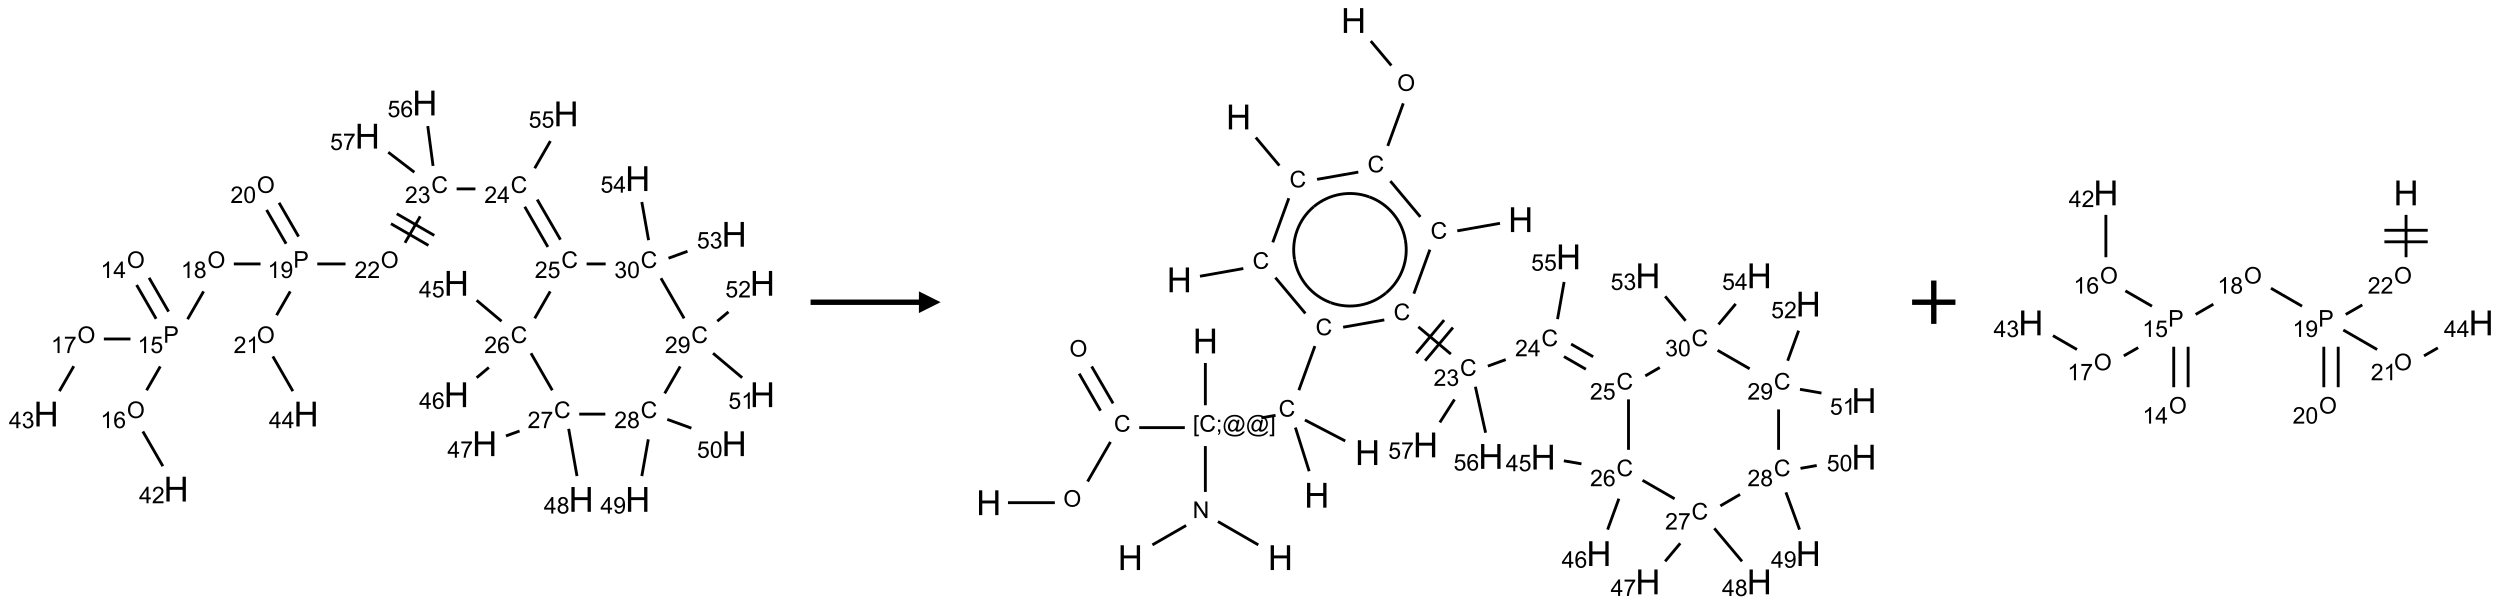 <?xml version="1.0" encoding="UTF-8"?>
<svg xmlns="http://www.w3.org/2000/svg" xmlns:xlink="http://www.w3.org/1999/xlink" width="1154" height="279" viewBox="0 0 1154 279">
<defs>
<g>
<g id="glyph-0-0">
<path d="M 1.332 0 L 1.332 -6.668 L 6.668 -6.668 L 6.668 0 Z M 1.5 -0.168 L 6.5 -0.168 L 6.5 -6.5 L 1.5 -6.5 Z M 1.5 -0.168 "/>
</g>
<g id="glyph-0-1">
<path d="M 0.516 -3.719 C 0.516 -4.984 0.855 -5.977 1.535 -6.695 C 2.215 -7.414 3.094 -7.77 4.172 -7.77 C 4.875 -7.77 5.512 -7.602 6.078 -7.266 C 6.645 -6.93 7.074 -6.461 7.371 -5.855 C 7.668 -5.254 7.816 -4.57 7.816 -3.809 C 7.816 -3.035 7.66 -2.34 7.348 -1.73 C 7.035 -1.117 6.594 -0.656 6.02 -0.34 C 5.449 -0.027 4.828 0.129 4.168 0.129 C 3.449 0.129 2.805 -0.043 2.238 -0.391 C 1.672 -0.738 1.246 -1.211 0.953 -1.812 C 0.66 -2.414 0.516 -3.047 0.516 -3.719 Z M 1.559 -3.703 C 1.559 -2.781 1.805 -2.059 2.301 -1.527 C 2.793 -1 3.414 -0.734 4.16 -0.734 C 4.922 -0.734 5.547 -1 6.039 -1.535 C 6.531 -2.07 6.777 -2.828 6.777 -3.812 C 6.777 -4.434 6.672 -4.977 6.461 -5.441 C 6.25 -5.902 5.945 -6.262 5.539 -6.52 C 5.133 -6.773 4.68 -6.902 4.176 -6.902 C 3.461 -6.902 2.848 -6.656 2.332 -6.164 C 1.816 -5.672 1.559 -4.852 1.559 -3.703 Z M 1.559 -3.703 "/>
</g>
<g id="glyph-0-2">
<path d="M 3.973 0 L 3.035 0 L 3.035 -5.973 C 2.809 -5.758 2.516 -5.543 2.148 -5.328 C 1.781 -5.113 1.453 -4.953 1.16 -4.844 L 1.16 -5.75 C 1.684 -5.996 2.145 -6.297 2.535 -6.645 C 2.93 -6.996 3.207 -7.336 3.371 -7.668 L 3.973 -7.668 Z M 3.973 0 "/>
</g>
<g id="glyph-0-3">
<path d="M 3.449 0 L 3.449 -1.828 L 0.137 -1.828 L 0.137 -2.688 L 3.621 -7.637 L 4.387 -7.637 L 4.387 -2.688 L 5.418 -2.688 L 5.418 -1.828 L 4.387 -1.828 L 4.387 0 Z M 3.449 -2.688 L 3.449 -6.129 L 1.059 -2.688 Z M 3.449 -2.688 "/>
</g>
<g id="glyph-0-4">
<path d="M 0.824 0 L 0.824 -7.637 L 3.703 -7.637 C 4.211 -7.637 4.598 -7.609 4.863 -7.562 C 5.238 -7.5 5.555 -7.383 5.809 -7.207 C 6.062 -7.031 6.266 -6.785 6.418 -6.469 C 6.574 -6.152 6.652 -5.805 6.652 -5.426 C 6.652 -4.777 6.445 -4.227 6.031 -3.777 C 5.617 -3.328 4.871 -3.105 3.793 -3.105 L 1.832 -3.105 L 1.832 0 Z M 1.832 -4.004 L 3.809 -4.004 C 4.461 -4.004 4.922 -4.125 5.199 -4.371 C 5.473 -4.613 5.609 -4.953 5.609 -5.395 C 5.609 -5.715 5.527 -5.988 5.367 -6.215 C 5.207 -6.441 4.992 -6.594 4.73 -6.668 C 4.559 -6.711 4.246 -6.734 3.785 -6.734 L 1.832 -6.734 Z M 1.832 -4.004 "/>
</g>
<g id="glyph-0-5">
<path d="M 0.441 -2 L 1.426 -2.082 C 1.5 -1.605 1.668 -1.242 1.934 -1.004 C 2.199 -0.762 2.52 -0.641 2.895 -0.641 C 3.348 -0.641 3.73 -0.812 4.043 -1.152 C 4.355 -1.492 4.512 -1.941 4.512 -2.504 C 4.512 -3.039 4.359 -3.461 4.059 -3.77 C 3.758 -4.078 3.367 -4.234 2.879 -4.234 C 2.578 -4.234 2.305 -4.164 2.062 -4.027 C 1.82 -3.891 1.629 -3.715 1.488 -3.496 L 0.609 -3.609 L 1.348 -7.531 L 5.145 -7.531 L 5.145 -6.637 L 2.098 -6.637 L 1.688 -4.582 C 2.145 -4.902 2.625 -5.062 3.129 -5.062 C 3.797 -5.062 4.359 -4.832 4.816 -4.371 C 5.277 -3.91 5.504 -3.312 5.504 -2.59 C 5.504 -1.898 5.305 -1.301 4.902 -0.797 C 4.41 -0.18 3.742 0.129 2.895 0.129 C 2.199 0.129 1.633 -0.062 1.195 -0.453 C 0.758 -0.844 0.504 -1.359 0.441 -2 Z M 0.441 -2 "/>
</g>
<g id="glyph-0-6">
<path d="M 5.309 -5.766 L 4.375 -5.691 C 4.293 -6.059 4.172 -6.328 4.02 -6.496 C 3.766 -6.762 3.453 -6.895 3.082 -6.895 C 2.785 -6.895 2.523 -6.812 2.297 -6.645 C 2 -6.43 1.77 -6.117 1.598 -5.703 C 1.43 -5.289 1.34 -4.703 1.332 -3.938 C 1.559 -4.281 1.836 -4.535 2.16 -4.703 C 2.488 -4.871 2.828 -4.953 3.188 -4.953 C 3.812 -4.953 4.344 -4.723 4.785 -4.262 C 5.223 -3.801 5.441 -3.207 5.441 -2.48 C 5.441 -2 5.34 -1.555 5.133 -1.145 C 4.926 -0.73 4.641 -0.418 4.281 -0.199 C 3.922 0.02 3.512 0.129 3.051 0.129 C 2.27 0.129 1.633 -0.156 1.141 -0.73 C 0.648 -1.305 0.402 -2.254 0.402 -3.574 C 0.402 -5.051 0.672 -6.121 1.219 -6.793 C 1.695 -7.375 2.336 -7.668 3.141 -7.668 C 3.742 -7.668 4.234 -7.5 4.617 -7.16 C 5 -6.824 5.23 -6.359 5.309 -5.766 Z M 1.48 -2.473 C 1.48 -2.152 1.547 -1.844 1.684 -1.547 C 1.82 -1.25 2.016 -1.027 2.262 -0.871 C 2.508 -0.719 2.766 -0.641 3.035 -0.641 C 3.434 -0.641 3.773 -0.801 4.059 -1.121 C 4.344 -1.441 4.484 -1.875 4.484 -2.422 C 4.484 -2.949 4.344 -3.367 4.062 -3.668 C 3.781 -3.973 3.426 -4.125 3 -4.125 C 2.578 -4.125 2.219 -3.973 1.922 -3.668 C 1.625 -3.363 1.48 -2.969 1.48 -2.473 Z M 1.48 -2.473 "/>
</g>
<g id="glyph-0-7">
<path d="M 5.371 -0.902 L 5.371 0 L 0.324 0 C 0.316 -0.227 0.352 -0.441 0.434 -0.652 C 0.562 -0.996 0.766 -1.332 1.051 -1.668 C 1.332 -2 1.742 -2.387 2.277 -2.824 C 3.105 -3.504 3.668 -4.043 3.957 -4.441 C 4.25 -4.84 4.395 -5.215 4.395 -5.566 C 4.395 -5.938 4.262 -6.254 3.996 -6.508 C 3.73 -6.762 3.387 -6.891 2.957 -6.891 C 2.508 -6.891 2.145 -6.754 1.875 -6.484 C 1.605 -6.215 1.469 -5.84 1.465 -5.359 L 0.5 -5.457 C 0.566 -6.176 0.812 -6.727 1.246 -7.102 C 1.676 -7.477 2.254 -7.668 2.98 -7.668 C 3.711 -7.668 4.293 -7.465 4.719 -7.059 C 5.145 -6.652 5.359 -6.148 5.359 -5.547 C 5.359 -5.242 5.297 -4.941 5.172 -4.645 C 5.047 -4.352 4.84 -4.039 4.551 -3.715 C 4.262 -3.387 3.777 -2.938 3.105 -2.371 C 2.543 -1.898 2.18 -1.578 2.02 -1.41 C 1.859 -1.242 1.73 -1.07 1.625 -0.902 Z M 5.371 -0.902 "/>
</g>
<g id="glyph-0-8">
<path d="M 0.504 -6.637 L 0.504 -7.535 L 5.449 -7.535 L 5.449 -6.809 C 4.961 -6.289 4.48 -5.602 4.004 -4.746 C 3.527 -3.887 3.156 -3.004 2.895 -2.098 C 2.707 -1.461 2.59 -0.762 2.535 0 L 1.574 0 C 1.582 -0.602 1.703 -1.328 1.926 -2.176 C 2.152 -3.027 2.477 -3.848 2.898 -4.637 C 3.32 -5.426 3.77 -6.094 4.246 -6.637 Z M 0.504 -6.637 "/>
</g>
<g id="glyph-0-9">
<path d="M 0.449 -2.016 L 1.387 -2.141 C 1.492 -1.609 1.676 -1.227 1.934 -0.992 C 2.191 -0.758 2.508 -0.641 2.879 -0.641 C 3.32 -0.641 3.695 -0.793 3.996 -1.098 C 4.301 -1.402 4.453 -1.781 4.453 -2.234 C 4.453 -2.664 4.312 -3.02 4.031 -3.301 C 3.75 -3.578 3.391 -3.719 2.957 -3.719 C 2.781 -3.719 2.562 -3.684 2.297 -3.613 L 2.402 -4.438 C 2.465 -4.43 2.516 -4.426 2.551 -4.426 C 2.949 -4.426 3.312 -4.531 3.629 -4.738 C 3.949 -4.949 4.109 -5.27 4.109 -5.703 C 4.109 -6.047 3.992 -6.332 3.762 -6.559 C 3.527 -6.785 3.227 -6.895 2.859 -6.895 C 2.496 -6.895 2.191 -6.781 1.949 -6.551 C 1.707 -6.324 1.547 -5.98 1.48 -5.52 L 0.543 -5.688 C 0.656 -6.316 0.918 -6.805 1.324 -7.148 C 1.73 -7.492 2.234 -7.668 2.84 -7.668 C 3.254 -7.668 3.641 -7.578 3.988 -7.398 C 4.34 -7.219 4.609 -6.977 4.793 -6.668 C 4.98 -6.359 5.074 -6.031 5.074 -5.684 C 5.074 -5.352 4.984 -5.051 4.809 -4.781 C 4.629 -4.512 4.367 -4.297 4.02 -4.137 C 4.473 -4.031 4.824 -3.816 5.074 -3.488 C 5.324 -3.16 5.449 -2.75 5.449 -2.254 C 5.449 -1.59 5.203 -1.023 4.719 -0.559 C 4.234 -0.098 3.617 0.137 2.875 0.137 C 2.203 0.137 1.648 -0.062 1.207 -0.465 C 0.762 -0.863 0.512 -1.379 0.449 -2.016 Z M 0.449 -2.016 "/>
</g>
<g id="glyph-0-10">
<path d="M 1.887 -4.141 C 1.496 -4.281 1.207 -4.484 1.02 -4.75 C 0.832 -5.016 0.738 -5.328 0.738 -5.699 C 0.738 -6.254 0.938 -6.719 1.34 -7.098 C 1.738 -7.477 2.27 -7.668 2.934 -7.668 C 3.598 -7.668 4.137 -7.473 4.543 -7.086 C 4.949 -6.699 5.152 -6.227 5.152 -5.672 C 5.152 -5.316 5.059 -5.008 4.871 -4.746 C 4.688 -4.484 4.406 -4.281 4.027 -4.141 C 4.496 -3.988 4.852 -3.742 5.098 -3.402 C 5.34 -3.062 5.465 -2.656 5.465 -2.184 C 5.465 -1.531 5.234 -0.98 4.77 -0.535 C 4.309 -0.09 3.703 0.129 2.949 0.129 C 2.195 0.129 1.586 -0.094 1.125 -0.539 C 0.664 -0.984 0.434 -1.543 0.434 -2.207 C 0.434 -2.703 0.559 -3.121 0.809 -3.457 C 1.062 -3.793 1.422 -4.02 1.887 -4.141 Z M 1.699 -5.73 C 1.699 -5.367 1.812 -5.074 2.047 -4.844 C 2.281 -4.613 2.582 -4.5 2.953 -4.5 C 3.312 -4.5 3.609 -4.613 3.84 -4.84 C 4.07 -5.066 4.188 -5.348 4.188 -5.676 C 4.188 -6.02 4.07 -6.309 3.832 -6.543 C 3.594 -6.777 3.297 -6.895 2.941 -6.895 C 2.586 -6.895 2.289 -6.781 2.051 -6.551 C 1.816 -6.324 1.699 -6.047 1.699 -5.73 Z M 1.395 -2.203 C 1.395 -1.938 1.461 -1.676 1.586 -1.426 C 1.711 -1.176 1.902 -0.984 2.152 -0.848 C 2.402 -0.711 2.672 -0.641 2.957 -0.641 C 3.406 -0.641 3.777 -0.785 4.066 -1.074 C 4.359 -1.363 4.504 -1.727 4.504 -2.172 C 4.504 -2.625 4.355 -2.996 4.055 -3.293 C 3.754 -3.586 3.379 -3.734 2.926 -3.734 C 2.484 -3.734 2.121 -3.59 1.832 -3.297 C 1.543 -3.004 1.395 -2.641 1.395 -2.203 Z M 1.395 -2.203 "/>
</g>
<g id="glyph-0-11">
<path d="M 0.582 -1.766 L 1.484 -1.848 C 1.562 -1.426 1.707 -1.117 1.922 -0.926 C 2.137 -0.734 2.414 -0.641 2.75 -0.641 C 3.039 -0.641 3.289 -0.707 3.508 -0.84 C 3.727 -0.973 3.902 -1.148 4.043 -1.367 C 4.18 -1.586 4.297 -1.887 4.391 -2.262 C 4.484 -2.637 4.531 -3.016 4.531 -3.406 C 4.531 -3.449 4.531 -3.512 4.527 -3.594 C 4.34 -3.297 4.082 -3.055 3.758 -2.867 C 3.434 -2.68 3.082 -2.59 2.703 -2.59 C 2.07 -2.59 1.535 -2.816 1.098 -3.277 C 0.66 -3.734 0.441 -4.34 0.441 -5.09 C 0.441 -5.863 0.672 -6.484 1.129 -6.957 C 1.586 -7.43 2.156 -7.668 2.844 -7.668 C 3.34 -7.668 3.793 -7.531 4.207 -7.266 C 4.617 -7 4.93 -6.617 5.145 -6.121 C 5.355 -5.629 5.465 -4.91 5.465 -3.973 C 5.465 -2.996 5.359 -2.223 5.145 -1.645 C 4.934 -1.066 4.617 -0.625 4.199 -0.324 C 3.781 -0.02 3.293 0.129 2.73 0.129 C 2.133 0.129 1.645 -0.035 1.266 -0.367 C 0.887 -0.699 0.66 -1.164 0.582 -1.766 Z M 4.422 -5.137 C 4.422 -5.676 4.277 -6.102 3.992 -6.418 C 3.707 -6.734 3.359 -6.891 2.957 -6.891 C 2.543 -6.891 2.18 -6.719 1.871 -6.379 C 1.562 -6.039 1.406 -5.598 1.406 -5.059 C 1.406 -4.57 1.555 -4.176 1.848 -3.871 C 2.141 -3.566 2.5 -3.418 2.934 -3.418 C 3.367 -3.418 3.723 -3.57 4.004 -3.871 C 4.281 -4.176 4.422 -4.598 4.422 -5.137 Z M 4.422 -5.137 "/>
</g>
<g id="glyph-0-12">
<path d="M 0.441 -3.766 C 0.441 -4.668 0.535 -5.395 0.723 -5.945 C 0.906 -6.496 1.184 -6.922 1.551 -7.219 C 1.918 -7.516 2.375 -7.668 2.934 -7.668 C 3.344 -7.668 3.703 -7.586 4.012 -7.418 C 4.32 -7.254 4.574 -7.016 4.777 -6.707 C 4.977 -6.395 5.137 -6.016 5.25 -5.57 C 5.363 -5.125 5.422 -4.523 5.422 -3.766 C 5.422 -2.871 5.328 -2.148 5.145 -1.598 C 4.961 -1.047 4.688 -0.621 4.32 -0.32 C 3.953 -0.02 3.492 0.129 2.934 0.129 C 2.195 0.129 1.617 -0.133 1.199 -0.66 C 0.695 -1.297 0.441 -2.332 0.441 -3.766 Z M 1.406 -3.766 C 1.406 -2.512 1.555 -1.68 1.848 -1.262 C 2.141 -0.848 2.5 -0.641 2.934 -0.641 C 3.363 -0.641 3.727 -0.848 4.02 -1.266 C 4.312 -1.684 4.457 -2.516 4.457 -3.766 C 4.457 -5.023 4.312 -5.859 4.02 -6.27 C 3.727 -6.684 3.359 -6.891 2.922 -6.891 C 2.492 -6.891 2.148 -6.707 1.891 -6.344 C 1.566 -5.879 1.406 -5.02 1.406 -3.766 Z M 1.406 -3.766 "/>
</g>
<g id="glyph-0-13">
<path d="M 6.27 -2.676 L 7.281 -2.422 C 7.07 -1.594 6.688 -0.961 6.137 -0.523 C 5.586 -0.086 4.914 0.129 4.121 0.129 C 3.297 0.129 2.629 -0.039 2.113 -0.371 C 1.598 -0.707 1.203 -1.191 0.934 -1.828 C 0.664 -2.465 0.531 -3.145 0.531 -3.875 C 0.531 -4.672 0.684 -5.363 0.988 -5.957 C 1.293 -6.547 1.723 -6.996 2.285 -7.305 C 2.844 -7.613 3.461 -7.766 4.137 -7.766 C 4.898 -7.766 5.543 -7.57 6.062 -7.184 C 6.582 -6.793 6.945 -6.246 7.152 -5.543 L 6.156 -5.309 C 5.98 -5.863 5.723 -6.266 5.387 -6.52 C 5.051 -6.773 4.625 -6.902 4.113 -6.902 C 3.527 -6.902 3.039 -6.762 2.645 -6.48 C 2.25 -6.199 1.973 -5.82 1.812 -5.348 C 1.652 -4.871 1.574 -4.383 1.574 -3.879 C 1.574 -3.23 1.668 -2.664 1.855 -2.18 C 2.047 -1.695 2.34 -1.332 2.738 -1.094 C 3.137 -0.855 3.57 -0.734 4.035 -0.734 C 4.602 -0.734 5.082 -0.898 5.473 -1.223 C 5.867 -1.551 6.133 -2.035 6.27 -2.676 Z M 6.27 -2.676 "/>
</g>
<g id="glyph-0-14">
<path d="M 0.723 2.121 L 0.723 -7.637 L 2.793 -7.637 L 2.793 -6.859 L 1.66 -6.859 L 1.66 1.344 L 2.793 1.344 L 2.793 2.121 Z M 0.723 2.121 "/>
</g>
<g id="glyph-0-15">
<path d="M 0.949 -4.465 L 0.949 -5.531 L 2.016 -5.531 L 2.016 -4.465 Z M 0.949 0 L 0.949 -1.066 L 2.016 -1.066 L 2.016 0 C 2.016 0.391 1.945 0.711 1.809 0.949 C 1.668 1.191 1.449 1.379 1.145 1.512 L 0.887 1.109 C 1.082 1.023 1.23 0.895 1.324 0.727 C 1.418 0.559 1.469 0.316 1.48 0 Z M 0.949 0 "/>
</g>
<g id="glyph-0-16">
<path d="M 6.047 -0.848 C 5.82 -0.59 5.57 -0.379 5.289 -0.223 C 5.008 -0.062 4.73 0.016 4.449 0.016 C 4.141 0.016 3.84 -0.074 3.547 -0.254 C 3.254 -0.434 3.02 -0.715 2.836 -1.09 C 2.652 -1.465 2.562 -1.875 2.562 -2.324 C 2.562 -2.875 2.703 -3.43 2.988 -3.98 C 3.27 -4.535 3.621 -4.953 4.043 -5.23 C 4.461 -5.508 4.871 -5.645 5.266 -5.645 C 5.566 -5.645 5.855 -5.566 6.129 -5.41 C 6.402 -5.25 6.641 -5.012 6.84 -4.688 L 7.016 -5.496 L 7.949 -5.496 L 7.199 -2 C 7.094 -1.516 7.043 -1.246 7.043 -1.191 C 7.043 -1.098 7.078 -1.02 7.148 -0.949 C 7.219 -0.883 7.305 -0.848 7.406 -0.848 C 7.59 -0.848 7.832 -0.953 8.129 -1.168 C 8.527 -1.445 8.84 -1.816 9.07 -2.285 C 9.301 -2.75 9.418 -3.234 9.418 -3.73 C 9.418 -4.309 9.27 -4.852 8.973 -5.355 C 8.676 -5.859 8.23 -6.262 7.645 -6.562 C 7.055 -6.863 6.406 -7.016 5.691 -7.016 C 4.879 -7.016 4.137 -6.824 3.465 -6.445 C 2.793 -6.066 2.273 -5.52 1.902 -4.809 C 1.535 -4.098 1.348 -3.34 1.348 -2.527 C 1.348 -1.676 1.535 -0.941 1.902 -0.328 C 2.273 0.285 2.809 0.742 3.508 1.035 C 4.207 1.328 4.984 1.473 5.832 1.473 C 6.742 1.473 7.504 1.32 8.121 1.016 C 8.734 0.711 9.195 0.34 9.5 -0.098 L 10.441 -0.098 C 10.266 0.266 9.961 0.637 9.531 1.016 C 9.102 1.395 8.59 1.695 7.996 1.914 C 7.402 2.133 6.688 2.246 5.848 2.246 C 5.078 2.246 4.367 2.145 3.715 1.949 C 3.066 1.75 2.512 1.453 2.051 1.055 C 1.594 0.656 1.25 0.199 1.016 -0.316 C 0.723 -0.973 0.578 -1.684 0.578 -2.441 C 0.578 -3.289 0.75 -4.098 1.098 -4.863 C 1.523 -5.805 2.125 -6.527 2.902 -7.027 C 3.684 -7.527 4.629 -7.777 5.738 -7.777 C 6.602 -7.777 7.375 -7.602 8.059 -7.246 C 8.746 -6.895 9.285 -6.371 9.684 -5.672 C 10.02 -5.07 10.188 -4.418 10.188 -3.715 C 10.188 -2.707 9.832 -1.812 9.125 -1.031 C 8.492 -0.328 7.801 0.02 7.051 0.02 C 6.812 0.02 6.617 -0.016 6.473 -0.09 C 6.324 -0.16 6.215 -0.266 6.145 -0.402 C 6.102 -0.488 6.066 -0.637 6.047 -0.848 Z M 3.527 -2.262 C 3.527 -1.785 3.641 -1.414 3.863 -1.152 C 4.09 -0.887 4.348 -0.754 4.641 -0.754 C 4.836 -0.754 5.039 -0.812 5.254 -0.93 C 5.469 -1.047 5.676 -1.219 5.871 -1.449 C 6.066 -1.676 6.23 -1.969 6.355 -2.32 C 6.48 -2.672 6.543 -3.027 6.543 -3.379 C 6.543 -3.852 6.426 -4.219 6.191 -4.48 C 5.957 -4.738 5.672 -4.871 5.332 -4.871 C 5.109 -4.871 4.902 -4.812 4.707 -4.699 C 4.512 -4.586 4.32 -4.406 4.137 -4.156 C 3.953 -3.906 3.805 -3.602 3.691 -3.246 C 3.582 -2.887 3.527 -2.559 3.527 -2.262 Z M 3.527 -2.262 "/>
</g>
<g id="glyph-0-17">
<path d="M 2.27 2.121 L 0.203 2.121 L 0.203 1.344 L 1.332 1.344 L 1.332 -6.859 L 0.203 -6.859 L 0.203 -7.637 L 2.27 -7.637 Z M 2.27 2.121 "/>
</g>
<g id="glyph-0-18">
<path d="M 0.812 0 L 0.812 -7.637 L 1.848 -7.637 L 5.859 -1.641 L 5.859 -7.637 L 6.828 -7.637 L 6.828 0 L 5.793 0 L 1.781 -6 L 1.781 0 Z M 0.812 0 "/>
</g>
<g id="glyph-1-0">
<path d="M 2 0 L 2 -10 L 10 -10 L 10 0 Z M 2.25 -0.25 L 9.75 -0.25 L 9.75 -9.75 L 2.25 -9.75 Z M 2.25 -0.25 "/>
</g>
<g id="glyph-1-1">
<path d="M 1.281 0 L 1.281 -11.453 L 2.797 -11.453 L 2.797 -6.75 L 8.75 -6.75 L 8.75 -11.453 L 10.266 -11.453 L 10.266 0 L 8.75 0 L 8.75 -5.398 L 2.797 -5.398 L 2.797 0 Z M 1.281 0 "/>
</g>
</g>
</defs>
<path fill="none" stroke-width="0.033" stroke-linecap="butt" stroke-linejoin="miter" stroke="rgb(0%, 0%, 0%)" stroke-opacity="1" stroke-miterlimit="10" d="M 1.044 2.1 L 1.269 2.49 " transform="matrix(40, 0, 0, 40, 21.301, 47.553)"/>
<path fill="none" stroke-width="0.033" stroke-linecap="butt" stroke-linejoin="miter" stroke="rgb(0%, 0%, 0%)" stroke-opacity="1" stroke-miterlimit="10" d="M 1.188 2.017 L 1.413 2.407 " transform="matrix(40, 0, 0, 40, 21.301, 47.553)"/>
<path fill="none" stroke-width="0.033" stroke-linecap="butt" stroke-linejoin="miter" stroke="rgb(0%, 0%, 0%)" stroke-opacity="1" stroke-miterlimit="10" d="M 1.317 3.04 L 1.159 3.315 " transform="matrix(40, 0, 0, 40, 21.301, 47.553)"/>
<path fill="none" stroke-width="0.033" stroke-linecap="butt" stroke-linejoin="miter" stroke="rgb(0%, 0%, 0%)" stroke-opacity="1" stroke-miterlimit="10" d="M 1.116 3.79 L 1.347 4.191 " transform="matrix(40, 0, 0, 40, 21.301, 47.553)"/>
<path fill="none" stroke-width="0.033" stroke-linecap="butt" stroke-linejoin="miter" stroke="rgb(0%, 0%, 0%)" stroke-opacity="1" stroke-miterlimit="10" d="M 0.973 2.723 L 0.666 2.723 " transform="matrix(40, 0, 0, 40, 21.301, 47.553)"/>
<path fill="none" stroke-width="0.033" stroke-linecap="butt" stroke-linejoin="miter" stroke="rgb(0%, 0%, 0%)" stroke-opacity="1" stroke-miterlimit="10" d="M 0.319 3.037 L 0.153 3.325 " transform="matrix(40, 0, 0, 40, 21.301, 47.553)"/>
<path fill="none" stroke-width="0.033" stroke-linecap="butt" stroke-linejoin="miter" stroke="rgb(0%, 0%, 0%)" stroke-opacity="1" stroke-miterlimit="10" d="M 1.632 2.495 L 1.817 2.174 " transform="matrix(40, 0, 0, 40, 21.301, 47.553)"/>
<path fill="none" stroke-width="0.033" stroke-linecap="butt" stroke-linejoin="miter" stroke="rgb(0%, 0%, 0%)" stroke-opacity="1" stroke-miterlimit="10" d="M 2.166 1.857 L 2.474 1.857 " transform="matrix(40, 0, 0, 40, 21.301, 47.553)"/>
<path fill="none" stroke-width="0.033" stroke-linecap="butt" stroke-linejoin="miter" stroke="rgb(0%, 0%, 0%)" stroke-opacity="1" stroke-miterlimit="10" d="M 2.913 1.541 L 2.688 1.151 " transform="matrix(40, 0, 0, 40, 21.301, 47.553)"/>
<path fill="none" stroke-width="0.033" stroke-linecap="butt" stroke-linejoin="miter" stroke="rgb(0%, 0%, 0%)" stroke-opacity="1" stroke-miterlimit="10" d="M 2.769 1.624 L 2.544 1.234 " transform="matrix(40, 0, 0, 40, 21.301, 47.553)"/>
<path fill="none" stroke-width="0.033" stroke-linecap="butt" stroke-linejoin="miter" stroke="rgb(0%, 0%, 0%)" stroke-opacity="1" stroke-miterlimit="10" d="M 2.817 2.174 L 2.659 2.449 " transform="matrix(40, 0, 0, 40, 21.301, 47.553)"/>
<path fill="none" stroke-width="0.033" stroke-linecap="butt" stroke-linejoin="miter" stroke="rgb(0%, 0%, 0%)" stroke-opacity="1" stroke-miterlimit="10" d="M 2.616 2.924 L 2.847 3.325 " transform="matrix(40, 0, 0, 40, 21.301, 47.553)"/>
<path fill="none" stroke-width="0.033" stroke-linecap="butt" stroke-linejoin="miter" stroke="rgb(0%, 0%, 0%)" stroke-opacity="1" stroke-miterlimit="10" d="M 3.129 1.857 L 3.455 1.857 " transform="matrix(40, 0, 0, 40, 21.301, 47.553)"/>
<path fill="none" stroke-width="0.033" stroke-linecap="butt" stroke-linejoin="miter" stroke="rgb(0%, 0%, 0%)" stroke-opacity="1" stroke-miterlimit="10" d="M 4.141 1.613 L 4.317 1.308 " transform="matrix(40, 0, 0, 40, 21.301, 47.553)"/>
<path fill="none" stroke-width="0.033" stroke-linecap="butt" stroke-linejoin="miter" stroke="rgb(0%, 0%, 0%)" stroke-opacity="1" stroke-miterlimit="10" d="M 4.479 1.528 L 4.046 1.278 " transform="matrix(40, 0, 0, 40, 21.301, 47.553)"/>
<path fill="none" stroke-width="0.033" stroke-linecap="butt" stroke-linejoin="miter" stroke="rgb(0%, 0%, 0%)" stroke-opacity="1" stroke-miterlimit="10" d="M 4.412 1.643 L 3.979 1.393 " transform="matrix(40, 0, 0, 40, 21.301, 47.553)"/>
<path fill="none" stroke-width="0.033" stroke-linecap="butt" stroke-linejoin="miter" stroke="rgb(0%, 0%, 0%)" stroke-opacity="1" stroke-miterlimit="10" d="M 4.737 0.991 L 4.954 0.991 " transform="matrix(40, 0, 0, 40, 21.301, 47.553)"/>
<path fill="none" stroke-width="0.033" stroke-linecap="butt" stroke-linejoin="miter" stroke="rgb(0%, 0%, 0%)" stroke-opacity="1" stroke-miterlimit="10" d="M 5.523 1.197 L 5.79 1.661 " transform="matrix(40, 0, 0, 40, 21.301, 47.553)"/>
<path fill="none" stroke-width="0.033" stroke-linecap="butt" stroke-linejoin="miter" stroke="rgb(0%, 0%, 0%)" stroke-opacity="1" stroke-miterlimit="10" d="M 5.667 1.114 L 5.935 1.577 " transform="matrix(40, 0, 0, 40, 21.301, 47.553)"/>
<path fill="none" stroke-width="0.033" stroke-linecap="butt" stroke-linejoin="miter" stroke="rgb(0%, 0%, 0%)" stroke-opacity="1" stroke-miterlimit="10" d="M 5.817 2.174 L 5.638 2.485 " transform="matrix(40, 0, 0, 40, 21.301, 47.553)"/>
<path fill="none" stroke-width="0.033" stroke-linecap="butt" stroke-linejoin="miter" stroke="rgb(0%, 0%, 0%)" stroke-opacity="1" stroke-miterlimit="10" d="M 5.255 2.518 L 4.968 2.277 " transform="matrix(40, 0, 0, 40, 21.301, 47.553)"/>
<path fill="none" stroke-width="0.033" stroke-linecap="butt" stroke-linejoin="miter" stroke="rgb(0%, 0%, 0%)" stroke-opacity="1" stroke-miterlimit="10" d="M 5.109 3.052 L 4.968 3.17 " transform="matrix(40, 0, 0, 40, 21.301, 47.553)"/>
<path fill="none" stroke-width="0.033" stroke-linecap="butt" stroke-linejoin="miter" stroke="rgb(0%, 0%, 0%)" stroke-opacity="1" stroke-miterlimit="10" d="M 5.595 2.888 L 5.841 3.315 " transform="matrix(40, 0, 0, 40, 21.301, 47.553)"/>
<path fill="none" stroke-width="0.033" stroke-linecap="butt" stroke-linejoin="miter" stroke="rgb(0%, 0%, 0%)" stroke-opacity="1" stroke-miterlimit="10" d="M 5.463 3.785 L 5.306 3.842 " transform="matrix(40, 0, 0, 40, 21.301, 47.553)"/>
<path fill="none" stroke-width="0.033" stroke-linecap="butt" stroke-linejoin="miter" stroke="rgb(0%, 0%, 0%)" stroke-opacity="1" stroke-miterlimit="10" d="M 6.03 3.76 L 6.126 4.305 " transform="matrix(40, 0, 0, 40, 21.301, 47.553)"/>
<path fill="none" stroke-width="0.033" stroke-linecap="butt" stroke-linejoin="miter" stroke="rgb(0%, 0%, 0%)" stroke-opacity="1" stroke-miterlimit="10" d="M 6.152 3.59 L 6.453 3.59 " transform="matrix(40, 0, 0, 40, 21.301, 47.553)"/>
<path fill="none" stroke-width="0.033" stroke-linecap="butt" stroke-linejoin="miter" stroke="rgb(0%, 0%, 0%)" stroke-opacity="1" stroke-miterlimit="10" d="M 6.949 3.881 L 6.874 4.305 " transform="matrix(40, 0, 0, 40, 21.301, 47.553)"/>
<path fill="none" stroke-width="0.033" stroke-linecap="butt" stroke-linejoin="miter" stroke="rgb(0%, 0%, 0%)" stroke-opacity="1" stroke-miterlimit="10" d="M 7.168 3.651 L 7.446 3.752 " transform="matrix(40, 0, 0, 40, 21.301, 47.553)"/>
<path fill="none" stroke-width="0.033" stroke-linecap="butt" stroke-linejoin="miter" stroke="rgb(0%, 0%, 0%)" stroke-opacity="1" stroke-miterlimit="10" d="M 7.138 3.351 L 7.317 3.04 " transform="matrix(40, 0, 0, 40, 21.301, 47.553)"/>
<path fill="none" stroke-width="0.033" stroke-linecap="butt" stroke-linejoin="miter" stroke="rgb(0%, 0%, 0%)" stroke-opacity="1" stroke-miterlimit="10" d="M 7.696 2.888 L 8.032 3.17 " transform="matrix(40, 0, 0, 40, 21.301, 47.553)"/>
<path fill="none" stroke-width="0.033" stroke-linecap="butt" stroke-linejoin="miter" stroke="rgb(0%, 0%, 0%)" stroke-opacity="1" stroke-miterlimit="10" d="M 7.745 2.518 L 7.874 2.41 " transform="matrix(40, 0, 0, 40, 21.301, 47.553)"/>
<path fill="none" stroke-width="0.033" stroke-linecap="butt" stroke-linejoin="miter" stroke="rgb(0%, 0%, 0%)" stroke-opacity="1" stroke-miterlimit="10" d="M 7.362 2.485 L 7.095 2.022 " transform="matrix(40, 0, 0, 40, 21.301, 47.553)"/>
<path fill="none" stroke-width="0.033" stroke-linecap="butt" stroke-linejoin="miter" stroke="rgb(0%, 0%, 0%)" stroke-opacity="1" stroke-miterlimit="10" d="M 6.457 1.857 L 6.237 1.857 " transform="matrix(40, 0, 0, 40, 21.301, 47.553)"/>
<path fill="none" stroke-width="0.033" stroke-linecap="butt" stroke-linejoin="miter" stroke="rgb(0%, 0%, 0%)" stroke-opacity="1" stroke-miterlimit="10" d="M 7.182 1.791 L 7.401 1.711 " transform="matrix(40, 0, 0, 40, 21.301, 47.553)"/>
<path fill="none" stroke-width="0.033" stroke-linecap="butt" stroke-linejoin="miter" stroke="rgb(0%, 0%, 0%)" stroke-opacity="1" stroke-miterlimit="10" d="M 6.952 1.583 L 6.874 1.142 " transform="matrix(40, 0, 0, 40, 21.301, 47.553)"/>
<path fill="none" stroke-width="0.033" stroke-linecap="butt" stroke-linejoin="miter" stroke="rgb(0%, 0%, 0%)" stroke-opacity="1" stroke-miterlimit="10" d="M 5.638 0.753 L 5.819 0.439 " transform="matrix(40, 0, 0, 40, 21.301, 47.553)"/>
<path fill="none" stroke-width="0.033" stroke-linecap="butt" stroke-linejoin="miter" stroke="rgb(0%, 0%, 0%)" stroke-opacity="1" stroke-miterlimit="10" d="M 4.465 0.726 L 4.404 0.266 " transform="matrix(40, 0, 0, 40, 21.301, 47.553)"/>
<path fill="none" stroke-width="0.033" stroke-linecap="butt" stroke-linejoin="miter" stroke="rgb(0%, 0%, 0%)" stroke-opacity="1" stroke-miterlimit="10" d="M 4.249 0.799 L 3.948 0.568 " transform="matrix(40, 0, 0, 40, 21.301, 47.553)"/>
<g fill="rgb(0%, 0%, 0%)" fill-opacity="1">
<use xlink:href="#glyph-0-1" x="58.547" y="123.699"/>
</g>
<g fill="rgb(0%, 0%, 0%)" fill-opacity="1">
<use xlink:href="#glyph-0-2" x="46.379" y="128.332"/>
<use xlink:href="#glyph-0-3" x="52.311" y="128.332"/>
</g>
<g fill="rgb(0%, 0%, 0%)" fill-opacity="1">
<use xlink:href="#glyph-0-4" x="75.414" y="158.203"/>
</g>
<g fill="rgb(0%, 0%, 0%)" fill-opacity="1">
<use xlink:href="#glyph-0-2" x="63.465" y="162.973"/>
<use xlink:href="#glyph-0-5" x="69.397" y="162.973"/>
</g>
<g fill="rgb(0%, 0%, 0%)" fill-opacity="1">
<use xlink:href="#glyph-0-1" x="58.547" y="192.98"/>
</g>
<g fill="rgb(0%, 0%, 0%)" fill-opacity="1">
<use xlink:href="#glyph-0-2" x="46.352" y="197.613"/>
<use xlink:href="#glyph-0-6" x="52.284" y="197.613"/>
</g>
<g fill="rgb(0%, 0%, 0%)" fill-opacity="1">
<use xlink:href="#glyph-1-1" x="75.527" y="231.504"/>
</g>
<g fill="rgb(0%, 0%, 0%)" fill-opacity="1">
<use xlink:href="#glyph-0-3" x="64.172" y="232.293"/>
<use xlink:href="#glyph-0-7" x="70.104" y="232.293"/>
</g>
<g fill="rgb(0%, 0%, 0%)" fill-opacity="1">
<use xlink:href="#glyph-0-1" x="35.723" y="158.34"/>
</g>
<g fill="rgb(0%, 0%, 0%)" fill-opacity="1">
<use xlink:href="#glyph-0-2" x="23.523" y="162.973"/>
<use xlink:href="#glyph-0-8" x="29.456" y="162.973"/>
</g>
<g fill="rgb(0%, 0%, 0%)" fill-opacity="1">
<use xlink:href="#glyph-1-1" x="15.527" y="196.859"/>
</g>
<g fill="rgb(0%, 0%, 0%)" fill-opacity="1">
<use xlink:href="#glyph-0-3" x="4.094" y="197.652"/>
<use xlink:href="#glyph-0-9" x="10.026" y="197.652"/>
</g>
<g fill="rgb(0%, 0%, 0%)" fill-opacity="1">
<use xlink:href="#glyph-0-1" x="95.723" y="123.699"/>
</g>
<g fill="rgb(0%, 0%, 0%)" fill-opacity="1">
<use xlink:href="#glyph-0-2" x="83.508" y="128.332"/>
<use xlink:href="#glyph-0-10" x="89.44" y="128.332"/>
</g>
<g fill="rgb(0%, 0%, 0%)" fill-opacity="1">
<use xlink:href="#glyph-0-4" x="135.414" y="123.562"/>
</g>
<g fill="rgb(0%, 0%, 0%)" fill-opacity="1">
<use xlink:href="#glyph-0-2" x="123.508" y="128.332"/>
<use xlink:href="#glyph-0-11" x="129.44" y="128.332"/>
</g>
<g fill="rgb(0%, 0%, 0%)" fill-opacity="1">
<use xlink:href="#glyph-0-1" x="118.547" y="89.059"/>
</g>
<g fill="rgb(0%, 0%, 0%)" fill-opacity="1">
<use xlink:href="#glyph-0-7" x="106.375" y="93.691"/>
<use xlink:href="#glyph-0-12" x="112.307" y="93.691"/>
</g>
<g fill="rgb(0%, 0%, 0%)" fill-opacity="1">
<use xlink:href="#glyph-0-1" x="118.547" y="158.34"/>
</g>
<g fill="rgb(0%, 0%, 0%)" fill-opacity="1">
<use xlink:href="#glyph-0-7" x="107.824" y="162.973"/>
<use xlink:href="#glyph-0-2" x="113.757" y="162.973"/>
</g>
<g fill="rgb(0%, 0%, 0%)" fill-opacity="1">
<use xlink:href="#glyph-1-1" x="135.527" y="196.859"/>
</g>
<g fill="rgb(0%, 0%, 0%)" fill-opacity="1">
<use xlink:href="#glyph-0-3" x="124.125" y="197.621"/>
<use xlink:href="#glyph-0-3" x="130.057" y="197.621"/>
</g>
<g fill="rgb(0%, 0%, 0%)" fill-opacity="1">
<use xlink:href="#glyph-0-1" x="175.723" y="123.699"/>
</g>
<g fill="rgb(0%, 0%, 0%)" fill-opacity="1">
<use xlink:href="#glyph-0-7" x="163.605" y="128.332"/>
<use xlink:href="#glyph-0-7" x="169.538" y="128.332"/>
</g>
<g fill="rgb(0%, 0%, 0%)" fill-opacity="1">
<use xlink:href="#glyph-0-13" x="199.082" y="89.055"/>
</g>
<g fill="rgb(0%, 0%, 0%)" fill-opacity="1">
<use xlink:href="#glyph-0-7" x="186.902" y="93.691"/>
<use xlink:href="#glyph-0-9" x="192.835" y="93.691"/>
</g>
<g fill="rgb(0%, 0%, 0%)" fill-opacity="1">
<use xlink:href="#glyph-0-13" x="235.707" y="89.055"/>
</g>
<g fill="rgb(0%, 0%, 0%)" fill-opacity="1">
<use xlink:href="#glyph-0-7" x="223.559" y="93.691"/>
<use xlink:href="#glyph-0-3" x="229.491" y="93.691"/>
</g>
<g fill="rgb(0%, 0%, 0%)" fill-opacity="1">
<use xlink:href="#glyph-0-13" x="259.082" y="123.695"/>
</g>
<g fill="rgb(0%, 0%, 0%)" fill-opacity="1">
<use xlink:href="#glyph-0-7" x="246.844" y="128.332"/>
<use xlink:href="#glyph-0-5" x="252.776" y="128.332"/>
</g>
<g fill="rgb(0%, 0%, 0%)" fill-opacity="1">
<use xlink:href="#glyph-0-13" x="235.707" y="158.336"/>
</g>
<g fill="rgb(0%, 0%, 0%)" fill-opacity="1">
<use xlink:href="#glyph-0-7" x="223.531" y="162.973"/>
<use xlink:href="#glyph-0-6" x="229.464" y="162.973"/>
</g>
<g fill="rgb(0%, 0%, 0%)" fill-opacity="1">
<use xlink:href="#glyph-1-1" x="204.887" y="136.508"/>
</g>
<g fill="rgb(0%, 0%, 0%)" fill-opacity="1">
<use xlink:href="#glyph-0-3" x="193.395" y="137.27"/>
<use xlink:href="#glyph-0-5" x="199.327" y="137.27"/>
</g>
<g fill="rgb(0%, 0%, 0%)" fill-opacity="1">
<use xlink:href="#glyph-1-1" x="204.887" y="187.934"/>
</g>
<g fill="rgb(0%, 0%, 0%)" fill-opacity="1">
<use xlink:href="#glyph-0-3" x="193.457" y="188.723"/>
<use xlink:href="#glyph-0-6" x="199.389" y="188.723"/>
</g>
<g fill="rgb(0%, 0%, 0%)" fill-opacity="1">
<use xlink:href="#glyph-0-13" x="255.707" y="192.977"/>
</g>
<g fill="rgb(0%, 0%, 0%)" fill-opacity="1">
<use xlink:href="#glyph-0-7" x="243.527" y="197.613"/>
<use xlink:href="#glyph-0-8" x="249.46" y="197.613"/>
</g>
<g fill="rgb(0%, 0%, 0%)" fill-opacity="1">
<use xlink:href="#glyph-1-1" x="217.941" y="210.543"/>
</g>
<g fill="rgb(0%, 0%, 0%)" fill-opacity="1">
<use xlink:href="#glyph-0-3" x="206.508" y="211.305"/>
<use xlink:href="#glyph-0-8" x="212.44" y="211.305"/>
</g>
<g fill="rgb(0%, 0%, 0%)" fill-opacity="1">
<use xlink:href="#glyph-1-1" x="262.473" y="236.254"/>
</g>
<g fill="rgb(0%, 0%, 0%)" fill-opacity="1">
<use xlink:href="#glyph-0-3" x="251.023" y="237.047"/>
<use xlink:href="#glyph-0-10" x="256.956" y="237.047"/>
</g>
<g fill="rgb(0%, 0%, 0%)" fill-opacity="1">
<use xlink:href="#glyph-0-13" x="295.707" y="192.977"/>
</g>
<g fill="rgb(0%, 0%, 0%)" fill-opacity="1">
<use xlink:href="#glyph-0-7" x="283.512" y="197.613"/>
<use xlink:href="#glyph-0-10" x="289.444" y="197.613"/>
</g>
<g fill="rgb(0%, 0%, 0%)" fill-opacity="1">
<use xlink:href="#glyph-1-1" x="288.582" y="236.254"/>
</g>
<g fill="rgb(0%, 0%, 0%)" fill-opacity="1">
<use xlink:href="#glyph-0-3" x="277.133" y="237.047"/>
<use xlink:href="#glyph-0-11" x="283.065" y="237.047"/>
</g>
<g fill="rgb(0%, 0%, 0%)" fill-opacity="1">
<use xlink:href="#glyph-1-1" x="333.117" y="210.543"/>
</g>
<g fill="rgb(0%, 0%, 0%)" fill-opacity="1">
<use xlink:href="#glyph-0-5" x="321.707" y="211.336"/>
<use xlink:href="#glyph-0-12" x="327.639" y="211.336"/>
</g>
<g fill="rgb(0%, 0%, 0%)" fill-opacity="1">
<use xlink:href="#glyph-0-13" x="319.082" y="158.336"/>
</g>
<g fill="rgb(0%, 0%, 0%)" fill-opacity="1">
<use xlink:href="#glyph-0-7" x="306.887" y="162.973"/>
<use xlink:href="#glyph-0-11" x="312.819" y="162.973"/>
</g>
<g fill="rgb(0%, 0%, 0%)" fill-opacity="1">
<use xlink:href="#glyph-1-1" x="346.172" y="187.93"/>
</g>
<g fill="rgb(0%, 0%, 0%)" fill-opacity="1">
<use xlink:href="#glyph-0-5" x="336.211" y="188.723"/>
<use xlink:href="#glyph-0-2" x="342.143" y="188.723"/>
</g>
<g fill="rgb(0%, 0%, 0%)" fill-opacity="1">
<use xlink:href="#glyph-1-1" x="346.172" y="136.508"/>
</g>
<g fill="rgb(0%, 0%, 0%)" fill-opacity="1">
<use xlink:href="#glyph-0-5" x="334.812" y="137.301"/>
<use xlink:href="#glyph-0-7" x="340.745" y="137.301"/>
</g>
<g fill="rgb(0%, 0%, 0%)" fill-opacity="1">
<use xlink:href="#glyph-0-13" x="295.707" y="123.695"/>
</g>
<g fill="rgb(0%, 0%, 0%)" fill-opacity="1">
<use xlink:href="#glyph-0-9" x="283.551" y="128.332"/>
<use xlink:href="#glyph-0-12" x="289.483" y="128.332"/>
</g>
<g fill="rgb(0%, 0%, 0%)" fill-opacity="1">
<use xlink:href="#glyph-1-1" x="333.117" y="113.898"/>
</g>
<g fill="rgb(0%, 0%, 0%)" fill-opacity="1">
<use xlink:href="#glyph-0-5" x="321.68" y="114.691"/>
<use xlink:href="#glyph-0-9" x="327.612" y="114.691"/>
</g>
<g fill="rgb(0%, 0%, 0%)" fill-opacity="1">
<use xlink:href="#glyph-1-1" x="288.582" y="88.188"/>
</g>
<g fill="rgb(0%, 0%, 0%)" fill-opacity="1">
<use xlink:href="#glyph-0-5" x="277.18" y="88.949"/>
<use xlink:href="#glyph-0-3" x="283.112" y="88.949"/>
</g>
<g fill="rgb(0%, 0%, 0%)" fill-opacity="1">
<use xlink:href="#glyph-1-1" x="255.527" y="58.297"/>
</g>
<g fill="rgb(0%, 0%, 0%)" fill-opacity="1">
<use xlink:href="#glyph-0-5" x="244.035" y="58.957"/>
<use xlink:href="#glyph-0-5" x="249.967" y="58.957"/>
</g>
<g fill="rgb(0%, 0%, 0%)" fill-opacity="1">
<use xlink:href="#glyph-1-1" x="190.309" y="53.281"/>
</g>
<g fill="rgb(0%, 0%, 0%)" fill-opacity="1">
<use xlink:href="#glyph-0-5" x="178.879" y="54.074"/>
<use xlink:href="#glyph-0-6" x="184.811" y="54.074"/>
</g>
<g fill="rgb(0%, 0%, 0%)" fill-opacity="1">
<use xlink:href="#glyph-1-1" x="163.793" y="68.586"/>
</g>
<g fill="rgb(0%, 0%, 0%)" fill-opacity="1">
<use xlink:href="#glyph-0-5" x="152.359" y="69.25"/>
<use xlink:href="#glyph-0-8" x="158.292" y="69.25"/>
</g>
<path fill-rule="nonzero" fill="rgb(0%, 0%, 0%)" fill-opacity="1" d="M 374.168 140.75 L 424.168 140.75 L 424.168 144.5 L 434.168 139.5 L 424.168 134.5 L 424.168 138.25 L 374.168 138.25 "/>
<path fill="none" stroke-width="0.033" stroke-linecap="butt" stroke-linejoin="miter" stroke="rgb(0%, 0%, 0%)" stroke-opacity="1" stroke-miterlimit="10" d="M 0.222 5.564 L 0.763 5.564 " transform="matrix(40, 0, 0, 40, 456.395, 9.473)"/>
<path fill="none" stroke-width="0.033" stroke-linecap="butt" stroke-linejoin="miter" stroke="rgb(0%, 0%, 0%)" stroke-opacity="1" stroke-miterlimit="10" d="M 1.141 5.32 L 1.405 4.863 " transform="matrix(40, 0, 0, 40, 456.395, 9.473)"/>
<path fill="none" stroke-width="0.033" stroke-linecap="butt" stroke-linejoin="miter" stroke="rgb(0%, 0%, 0%)" stroke-opacity="1" stroke-miterlimit="10" d="M 1.435 4.418 L 1.188 3.992 " transform="matrix(40, 0, 0, 40, 456.395, 9.473)"/>
<path fill="none" stroke-width="0.033" stroke-linecap="butt" stroke-linejoin="miter" stroke="rgb(0%, 0%, 0%)" stroke-opacity="1" stroke-miterlimit="10" d="M 1.29 4.502 L 1.044 4.075 " transform="matrix(40, 0, 0, 40, 456.395, 9.473)"/>
<path fill="none" stroke-width="0.033" stroke-linecap="butt" stroke-linejoin="miter" stroke="rgb(0%, 0%, 0%)" stroke-opacity="1" stroke-miterlimit="10" d="M 1.737 4.698 L 2.263 4.698 " transform="matrix(40, 0, 0, 40, 456.395, 9.473)"/>
<path fill="none" stroke-width="0.033" stroke-linecap="butt" stroke-linejoin="miter" stroke="rgb(0%, 0%, 0%)" stroke-opacity="1" stroke-miterlimit="10" d="M 2.5 4.44 L 2.5 3.952 " transform="matrix(40, 0, 0, 40, 456.395, 9.473)"/>
<path fill="none" stroke-width="0.033" stroke-linecap="butt" stroke-linejoin="miter" stroke="rgb(0%, 0%, 0%)" stroke-opacity="1" stroke-miterlimit="10" d="M 2.5 4.911 L 2.5 5.44 " transform="matrix(40, 0, 0, 40, 456.395, 9.473)"/>
<path fill="none" stroke-width="0.033" stroke-linecap="butt" stroke-linejoin="miter" stroke="rgb(0%, 0%, 0%)" stroke-opacity="1" stroke-miterlimit="10" d="M 2.278 5.827 L 1.889 6.051 " transform="matrix(40, 0, 0, 40, 456.395, 9.473)"/>
<path fill="none" stroke-width="0.033" stroke-linecap="butt" stroke-linejoin="miter" stroke="rgb(0%, 0%, 0%)" stroke-opacity="1" stroke-miterlimit="10" d="M 2.645 5.782 L 3.111 6.051 " transform="matrix(40, 0, 0, 40, 456.395, 9.473)"/>
<path fill="none" stroke-width="0.033" stroke-linecap="butt" stroke-linejoin="miter" stroke="rgb(0%, 0%, 0%)" stroke-opacity="1" stroke-miterlimit="10" d="M 3.146 4.585 L 3.31 4.556 " transform="matrix(40, 0, 0, 40, 456.395, 9.473)"/>
<path fill="none" stroke-width="0.033" stroke-linecap="butt" stroke-linejoin="miter" stroke="rgb(0%, 0%, 0%)" stroke-opacity="1" stroke-miterlimit="10" d="M 3.539 4.697 L 3.698 5.201 " transform="matrix(40, 0, 0, 40, 456.395, 9.473)"/>
<path fill="none" stroke-width="0.033" stroke-linecap="butt" stroke-linejoin="miter" stroke="rgb(0%, 0%, 0%)" stroke-opacity="1" stroke-miterlimit="10" d="M 3.649 4.61 L 4.114 4.852 " transform="matrix(40, 0, 0, 40, 456.395, 9.473)"/>
<path fill="none" stroke-width="0.033" stroke-linecap="butt" stroke-linejoin="miter" stroke="rgb(0%, 0%, 0%)" stroke-opacity="1" stroke-miterlimit="10" d="M 3.579 4.266 L 3.764 3.757 " transform="matrix(40, 0, 0, 40, 456.395, 9.473)"/>
<path fill="none" stroke-width="0.033" stroke-linecap="butt" stroke-linejoin="miter" stroke="rgb(0%, 0%, 0%)" stroke-opacity="1" stroke-miterlimit="10" d="M 3.654 3.38 L 3.308 2.967 " transform="matrix(40, 0, 0, 40, 456.395, 9.473)"/>
<path fill="none" stroke-width="0.033" stroke-linecap="butt" stroke-linejoin="miter" stroke="rgb(0%, 0%, 0%)" stroke-opacity="1" stroke-miterlimit="10" d="M 2.938 2.862 L 2.438 2.951 " transform="matrix(40, 0, 0, 40, 456.395, 9.473)"/>
<path fill="none" stroke-width="0.033" stroke-linecap="butt" stroke-linejoin="miter" stroke="rgb(0%, 0%, 0%)" stroke-opacity="1" stroke-miterlimit="10" d="M 3.278 2.56 L 3.463 2.051 " transform="matrix(40, 0, 0, 40, 456.395, 9.473)"/>
<path fill="none" stroke-width="0.033" stroke-linecap="butt" stroke-linejoin="miter" stroke="rgb(0%, 0%, 0%)" stroke-opacity="1" stroke-miterlimit="10" d="M 3.354 1.674 L 3.082 1.35 " transform="matrix(40, 0, 0, 40, 456.395, 9.473)"/>
<path fill="none" stroke-width="0.033" stroke-linecap="butt" stroke-linejoin="miter" stroke="rgb(0%, 0%, 0%)" stroke-opacity="1" stroke-miterlimit="10" d="M 3.789 1.833 L 4.265 1.749 " transform="matrix(40, 0, 0, 40, 456.395, 9.473)"/>
<path fill="none" stroke-width="0.033" stroke-linecap="butt" stroke-linejoin="miter" stroke="rgb(0%, 0%, 0%)" stroke-opacity="1" stroke-miterlimit="10" d="M 4.605 1.447 L 4.784 0.956 " transform="matrix(40, 0, 0, 40, 456.395, 9.473)"/>
<path fill="none" stroke-width="0.033" stroke-linecap="butt" stroke-linejoin="miter" stroke="rgb(0%, 0%, 0%)" stroke-opacity="1" stroke-miterlimit="10" d="M 4.646 0.519 L 4.409 0.237 " transform="matrix(40, 0, 0, 40, 456.395, 9.473)"/>
<path fill="none" stroke-width="0.033" stroke-linecap="butt" stroke-linejoin="miter" stroke="rgb(0%, 0%, 0%)" stroke-opacity="1" stroke-miterlimit="10" d="M 4.635 1.853 L 4.981 2.266 " transform="matrix(40, 0, 0, 40, 456.395, 9.473)"/>
<path fill="none" stroke-width="0.033" stroke-linecap="butt" stroke-linejoin="miter" stroke="rgb(0%, 0%, 0%)" stroke-opacity="1" stroke-miterlimit="10" d="M 5.407 2.427 L 5.9 2.34 " transform="matrix(40, 0, 0, 40, 456.395, 9.473)"/>
<path fill="none" stroke-width="0.033" stroke-linecap="butt" stroke-linejoin="miter" stroke="rgb(0%, 0%, 0%)" stroke-opacity="1" stroke-miterlimit="10" d="M 5.091 2.644 L 4.906 3.152 " transform="matrix(40, 0, 0, 40, 456.395, 9.473)"/>
<path fill="none" stroke-width="0.033" stroke-linecap="butt" stroke-linejoin="miter" stroke="rgb(0%, 0%, 0%)" stroke-opacity="1" stroke-miterlimit="10" d="M 4.565 3.455 L 4.09 3.539 " transform="matrix(40, 0, 0, 40, 456.395, 9.473)"/>
<path fill="none" stroke-width="0.033" stroke-linecap="butt" stroke-linejoin="miter" stroke="rgb(0%, 0%, 0%)" stroke-opacity="1" stroke-miterlimit="10" d="M 4.958 3.535 L 5.333 3.849 " transform="matrix(40, 0, 0, 40, 456.395, 9.473)"/>
<path fill="none" stroke-width="0.033" stroke-linecap="butt" stroke-linejoin="miter" stroke="rgb(0%, 0%, 0%)" stroke-opacity="1" stroke-miterlimit="10" d="M 5.036 3.926 L 5.357 3.543 " transform="matrix(40, 0, 0, 40, 456.395, 9.473)"/>
<path fill="none" stroke-width="0.033" stroke-linecap="butt" stroke-linejoin="miter" stroke="rgb(0%, 0%, 0%)" stroke-opacity="1" stroke-miterlimit="10" d="M 4.934 3.84 L 5.255 3.457 " transform="matrix(40, 0, 0, 40, 456.395, 9.473)"/>
<path fill="none" stroke-width="0.033" stroke-linecap="butt" stroke-linejoin="miter" stroke="rgb(0%, 0%, 0%)" stroke-opacity="1" stroke-miterlimit="10" d="M 5.76 3.988 L 5.966 3.913 " transform="matrix(40, 0, 0, 40, 456.395, 9.473)"/>
<path fill="none" stroke-width="0.033" stroke-linecap="butt" stroke-linejoin="miter" stroke="rgb(0%, 0%, 0%)" stroke-opacity="1" stroke-miterlimit="10" d="M 6.638 3.878 L 6.891 4.024 " transform="matrix(40, 0, 0, 40, 456.395, 9.473)"/>
<path fill="none" stroke-width="0.033" stroke-linecap="butt" stroke-linejoin="miter" stroke="rgb(0%, 0%, 0%)" stroke-opacity="1" stroke-miterlimit="10" d="M 6.721 3.734 L 6.975 3.88 " transform="matrix(40, 0, 0, 40, 456.395, 9.473)"/>
<path fill="none" stroke-width="0.033" stroke-linecap="butt" stroke-linejoin="miter" stroke="rgb(0%, 0%, 0%)" stroke-opacity="1" stroke-miterlimit="10" d="M 7.383 4.372 L 7.383 4.954 " transform="matrix(40, 0, 0, 40, 456.395, 9.473)"/>
<path fill="none" stroke-width="0.033" stroke-linecap="butt" stroke-linejoin="miter" stroke="rgb(0%, 0%, 0%)" stroke-opacity="1" stroke-miterlimit="10" d="M 6.84 5.116 L 6.637 5.081 " transform="matrix(40, 0, 0, 40, 456.395, 9.473)"/>
<path fill="none" stroke-width="0.033" stroke-linecap="butt" stroke-linejoin="miter" stroke="rgb(0%, 0%, 0%)" stroke-opacity="1" stroke-miterlimit="10" d="M 7.272 5.518 L 7.142 5.875 " transform="matrix(40, 0, 0, 40, 456.395, 9.473)"/>
<path fill="none" stroke-width="0.033" stroke-linecap="butt" stroke-linejoin="miter" stroke="rgb(0%, 0%, 0%)" stroke-opacity="1" stroke-miterlimit="10" d="M 7.545 5.306 L 7.915 5.519 " transform="matrix(40, 0, 0, 40, 456.395, 9.473)"/>
<path fill="none" stroke-width="0.033" stroke-linecap="butt" stroke-linejoin="miter" stroke="rgb(0%, 0%, 0%)" stroke-opacity="1" stroke-miterlimit="10" d="M 7.98 6.033 L 7.806 6.241 " transform="matrix(40, 0, 0, 40, 456.395, 9.473)"/>
<path fill="none" stroke-width="0.033" stroke-linecap="butt" stroke-linejoin="miter" stroke="rgb(0%, 0%, 0%)" stroke-opacity="1" stroke-miterlimit="10" d="M 8.373 5.86 L 8.693 6.241 " transform="matrix(40, 0, 0, 40, 456.395, 9.473)"/>
<path fill="none" stroke-width="0.033" stroke-linecap="butt" stroke-linejoin="miter" stroke="rgb(0%, 0%, 0%)" stroke-opacity="1" stroke-miterlimit="10" d="M 8.443 5.601 L 8.67 5.469 " transform="matrix(40, 0, 0, 40, 456.395, 9.473)"/>
<path fill="none" stroke-width="0.033" stroke-linecap="butt" stroke-linejoin="miter" stroke="rgb(0%, 0%, 0%)" stroke-opacity="1" stroke-miterlimit="10" d="M 9.2 5.445 L 9.357 5.875 " transform="matrix(40, 0, 0, 40, 456.395, 9.473)"/>
<path fill="none" stroke-width="0.033" stroke-linecap="butt" stroke-linejoin="miter" stroke="rgb(0%, 0%, 0%)" stroke-opacity="1" stroke-miterlimit="10" d="M 9.368 5.168 L 9.555 5.135 " transform="matrix(40, 0, 0, 40, 456.395, 9.473)"/>
<path fill="none" stroke-width="0.033" stroke-linecap="butt" stroke-linejoin="miter" stroke="rgb(0%, 0%, 0%)" stroke-opacity="1" stroke-miterlimit="10" d="M 9.115 4.954 L 9.115 4.488 " transform="matrix(40, 0, 0, 40, 456.395, 9.473)"/>
<path fill="none" stroke-width="0.033" stroke-linecap="butt" stroke-linejoin="miter" stroke="rgb(0%, 0%, 0%)" stroke-opacity="1" stroke-miterlimit="10" d="M 9.362 4.256 L 9.61 4.299 " transform="matrix(40, 0, 0, 40, 456.395, 9.473)"/>
<path fill="none" stroke-width="0.033" stroke-linecap="butt" stroke-linejoin="miter" stroke="rgb(0%, 0%, 0%)" stroke-opacity="1" stroke-miterlimit="10" d="M 9.22 3.926 L 9.346 3.579 " transform="matrix(40, 0, 0, 40, 456.395, 9.473)"/>
<path fill="none" stroke-width="0.033" stroke-linecap="butt" stroke-linejoin="miter" stroke="rgb(0%, 0%, 0%)" stroke-opacity="1" stroke-miterlimit="10" d="M 8.781 4.019 L 8.411 3.806 " transform="matrix(40, 0, 0, 40, 456.395, 9.473)"/>
<path fill="none" stroke-width="0.033" stroke-linecap="butt" stroke-linejoin="miter" stroke="rgb(0%, 0%, 0%)" stroke-opacity="1" stroke-miterlimit="10" d="M 7.744 4.004 L 7.577 4.101 " transform="matrix(40, 0, 0, 40, 456.395, 9.473)"/>
<path fill="none" stroke-width="0.033" stroke-linecap="butt" stroke-linejoin="miter" stroke="rgb(0%, 0%, 0%)" stroke-opacity="1" stroke-miterlimit="10" d="M 8.042 3.465 L 7.806 3.183 " transform="matrix(40, 0, 0, 40, 456.395, 9.473)"/>
<path fill="none" stroke-width="0.033" stroke-linecap="butt" stroke-linejoin="miter" stroke="rgb(0%, 0%, 0%)" stroke-opacity="1" stroke-miterlimit="10" d="M 8.422 3.507 L 8.62 3.27 " transform="matrix(40, 0, 0, 40, 456.395, 9.473)"/>
<path fill="none" stroke-width="0.033" stroke-linecap="butt" stroke-linejoin="miter" stroke="rgb(0%, 0%, 0%)" stroke-opacity="1" stroke-miterlimit="10" d="M 6.564 3.446 L 6.64 3.017 " transform="matrix(40, 0, 0, 40, 456.395, 9.473)"/>
<path fill="none" stroke-width="0.033" stroke-linecap="butt" stroke-linejoin="miter" stroke="rgb(0%, 0%, 0%)" stroke-opacity="1" stroke-miterlimit="10" d="M 5.616 4.226 L 5.734 4.757 " transform="matrix(40, 0, 0, 40, 456.395, 9.473)"/>
<path fill="none" stroke-width="0.033" stroke-linecap="butt" stroke-linejoin="miter" stroke="rgb(0%, 0%, 0%)" stroke-opacity="1" stroke-miterlimit="10" d="M 5.375 4.373 L 5.206 4.638 " transform="matrix(40, 0, 0, 40, 456.395, 9.473)"/>
<path fill="none" stroke-width="0.033" stroke-linecap="butt" stroke-linejoin="miter" stroke="rgb(0%, 0%, 0%)" stroke-opacity="1" stroke-miterlimit="10" d="M 3.947 3.256 C 3.729 3.176 3.57 2.987 3.529 2.758 " transform="matrix(40, 0, 0, 40, 456.395, 9.473)"/>
<path fill="none" stroke-width="0.033" stroke-linecap="butt" stroke-linejoin="miter" stroke="rgb(0%, 0%, 0%)" stroke-opacity="1" stroke-miterlimit="10" d="M 4.586 3.143 C 4.409 3.292 4.165 3.335 3.947 3.256 " transform="matrix(40, 0, 0, 40, 456.395, 9.473)"/>
<path fill="none" stroke-width="0.033" stroke-linecap="butt" stroke-linejoin="miter" stroke="rgb(0%, 0%, 0%)" stroke-opacity="1" stroke-miterlimit="10" d="M 4.808 2.533 C 4.849 2.761 4.764 2.994 4.586 3.143 " transform="matrix(40, 0, 0, 40, 456.395, 9.473)"/>
<path fill="none" stroke-width="0.033" stroke-linecap="butt" stroke-linejoin="miter" stroke="rgb(0%, 0%, 0%)" stroke-opacity="1" stroke-miterlimit="10" d="M 4.391 2.035 C 4.609 2.114 4.768 2.304 4.808 2.533 " transform="matrix(40, 0, 0, 40, 456.395, 9.473)"/>
<path fill="none" stroke-width="0.033" stroke-linecap="butt" stroke-linejoin="miter" stroke="rgb(0%, 0%, 0%)" stroke-opacity="1" stroke-miterlimit="10" d="M 3.751 2.148 C 3.929 1.999 4.173 1.956 4.391 2.035 " transform="matrix(40, 0, 0, 40, 456.395, 9.473)"/>
<path fill="none" stroke-width="0.033" stroke-linecap="butt" stroke-linejoin="miter" stroke="rgb(0%, 0%, 0%)" stroke-opacity="1" stroke-miterlimit="10" d="M 3.529 2.758 C 3.489 2.53 3.574 2.297 3.751 2.148 " transform="matrix(40, 0, 0, 40, 456.395, 9.473)"/>
<g fill="rgb(0%, 0%, 0%)" fill-opacity="1">
<use xlink:href="#glyph-1-1" x="450.621" y="237.781"/>
</g>
<g fill="rgb(0%, 0%, 0%)" fill-opacity="1">
<use xlink:href="#glyph-0-1" x="490.816" y="233.902"/>
</g>
<g fill="rgb(0%, 0%, 0%)" fill-opacity="1">
<use xlink:href="#glyph-0-13" x="514.176" y="199.258"/>
</g>
<g fill="rgb(0%, 0%, 0%)" fill-opacity="1">
<use xlink:href="#glyph-0-1" x="493.641" y="164.617"/>
</g>
<g fill="rgb(0%, 0%, 0%)" fill-opacity="1">
<use xlink:href="#glyph-0-14" x="550.605" y="199.266"/>
<use xlink:href="#glyph-0-13" x="553.569" y="199.266"/>
<use xlink:href="#glyph-0-15" x="561.272" y="199.266"/>
<use xlink:href="#glyph-0-16" x="564.236" y="199.266"/>
<use xlink:href="#glyph-0-16" x="575.064" y="199.266"/>
<use xlink:href="#glyph-0-17" x="585.892" y="199.266"/>
</g>
<g fill="rgb(0%, 0%, 0%)" fill-opacity="1">
<use xlink:href="#glyph-1-1" x="550.621" y="163.141"/>
</g>
<g fill="rgb(0%, 0%, 0%)" fill-opacity="1">
<use xlink:href="#glyph-0-18" x="550.52" y="239.125"/>
</g>
<g fill="rgb(0%, 0%, 0%)" fill-opacity="1">
<use xlink:href="#glyph-1-1" x="515.98" y="263.141"/>
</g>
<g fill="rgb(0%, 0%, 0%)" fill-opacity="1">
<use xlink:href="#glyph-1-1" x="585.262" y="263.141"/>
</g>
<g fill="rgb(0%, 0%, 0%)" fill-opacity="1">
<use xlink:href="#glyph-0-13" x="590.195" y="192.309"/>
</g>
<g fill="rgb(0%, 0%, 0%)" fill-opacity="1">
<use xlink:href="#glyph-1-1" x="602.043" y="234.34"/>
</g>
<g fill="rgb(0%, 0%, 0%)" fill-opacity="1">
<use xlink:href="#glyph-1-1" x="625.496" y="214.664"/>
</g>
<g fill="rgb(0%, 0%, 0%)" fill-opacity="1">
<use xlink:href="#glyph-0-13" x="607.25" y="154.723"/>
</g>
<g fill="rgb(0%, 0%, 0%)" fill-opacity="1">
<use xlink:href="#glyph-0-13" x="578.164" y="124.082"/>
</g>
<g fill="rgb(0%, 0%, 0%)" fill-opacity="1">
<use xlink:href="#glyph-1-1" x="538.59" y="134.91"/>
</g>
<g fill="rgb(0%, 0%, 0%)" fill-opacity="1">
<use xlink:href="#glyph-0-13" x="595.219" y="86.492"/>
</g>
<g fill="rgb(0%, 0%, 0%)" fill-opacity="1">
<use xlink:href="#glyph-1-1" x="565.953" y="59.734"/>
</g>
<g fill="rgb(0%, 0%, 0%)" fill-opacity="1">
<use xlink:href="#glyph-0-13" x="631.238" y="79.547"/>
</g>
<g fill="rgb(0%, 0%, 0%)" fill-opacity="1">
<use xlink:href="#glyph-0-1" x="644.934" y="41.965"/>
</g>
<g fill="rgb(0%, 0%, 0%)" fill-opacity="1">
<use xlink:href="#glyph-1-1" x="619.027" y="15.199"/>
</g>
<g fill="rgb(0%, 0%, 0%)" fill-opacity="1">
<use xlink:href="#glyph-0-13" x="660.324" y="110.188"/>
</g>
<g fill="rgb(0%, 0%, 0%)" fill-opacity="1">
<use xlink:href="#glyph-1-1" x="696.16" y="107.125"/>
</g>
<g fill="rgb(0%, 0%, 0%)" fill-opacity="1">
<use xlink:href="#glyph-0-13" x="643.266" y="147.777"/>
</g>
<g fill="rgb(0%, 0%, 0%)" fill-opacity="1">
<use xlink:href="#glyph-0-13" x="673.91" y="173.488"/>
</g>
<g fill="rgb(0%, 0%, 0%)" fill-opacity="1">
<use xlink:href="#glyph-0-7" x="661.727" y="178.125"/>
<use xlink:href="#glyph-0-9" x="667.659" y="178.125"/>
</g>
<g fill="rgb(0%, 0%, 0%)" fill-opacity="1">
<use xlink:href="#glyph-0-13" x="711.496" y="159.809"/>
</g>
<g fill="rgb(0%, 0%, 0%)" fill-opacity="1">
<use xlink:href="#glyph-0-7" x="699.348" y="164.441"/>
<use xlink:href="#glyph-0-3" x="705.28" y="164.441"/>
</g>
<g fill="rgb(0%, 0%, 0%)" fill-opacity="1">
<use xlink:href="#glyph-0-13" x="746.137" y="179.809"/>
</g>
<g fill="rgb(0%, 0%, 0%)" fill-opacity="1">
<use xlink:href="#glyph-0-7" x="733.898" y="184.441"/>
<use xlink:href="#glyph-0-5" x="739.831" y="184.441"/>
</g>
<g fill="rgb(0%, 0%, 0%)" fill-opacity="1">
<use xlink:href="#glyph-0-13" x="746.137" y="219.809"/>
</g>
<g fill="rgb(0%, 0%, 0%)" fill-opacity="1">
<use xlink:href="#glyph-0-7" x="733.961" y="224.441"/>
<use xlink:href="#glyph-0-6" x="739.893" y="224.441"/>
</g>
<g fill="rgb(0%, 0%, 0%)" fill-opacity="1">
<use xlink:href="#glyph-1-1" x="706.566" y="216.742"/>
</g>
<g fill="rgb(0%, 0%, 0%)" fill-opacity="1">
<use xlink:href="#glyph-0-3" x="695.074" y="217.504"/>
<use xlink:href="#glyph-0-5" x="701.007" y="217.504"/>
</g>
<g fill="rgb(0%, 0%, 0%)" fill-opacity="1">
<use xlink:href="#glyph-1-1" x="732.277" y="261.277"/>
</g>
<g fill="rgb(0%, 0%, 0%)" fill-opacity="1">
<use xlink:href="#glyph-0-3" x="720.848" y="262.07"/>
<use xlink:href="#glyph-0-6" x="726.78" y="262.07"/>
</g>
<g fill="rgb(0%, 0%, 0%)" fill-opacity="1">
<use xlink:href="#glyph-0-13" x="780.777" y="239.809"/>
</g>
<g fill="rgb(0%, 0%, 0%)" fill-opacity="1">
<use xlink:href="#glyph-0-7" x="768.598" y="244.441"/>
<use xlink:href="#glyph-0-8" x="774.53" y="244.441"/>
</g>
<g fill="rgb(0%, 0%, 0%)" fill-opacity="1">
<use xlink:href="#glyph-1-1" x="754.887" y="274.332"/>
</g>
<g fill="rgb(0%, 0%, 0%)" fill-opacity="1">
<use xlink:href="#glyph-0-3" x="743.453" y="275.094"/>
<use xlink:href="#glyph-0-8" x="749.385" y="275.094"/>
</g>
<g fill="rgb(0%, 0%, 0%)" fill-opacity="1">
<use xlink:href="#glyph-1-1" x="806.312" y="274.332"/>
</g>
<g fill="rgb(0%, 0%, 0%)" fill-opacity="1">
<use xlink:href="#glyph-0-3" x="794.863" y="275.125"/>
<use xlink:href="#glyph-0-10" x="800.796" y="275.125"/>
</g>
<g fill="rgb(0%, 0%, 0%)" fill-opacity="1">
<use xlink:href="#glyph-0-13" x="818.793" y="219.809"/>
</g>
<g fill="rgb(0%, 0%, 0%)" fill-opacity="1">
<use xlink:href="#glyph-0-7" x="806.598" y="224.441"/>
<use xlink:href="#glyph-0-10" x="812.53" y="224.441"/>
</g>
<g fill="rgb(0%, 0%, 0%)" fill-opacity="1">
<use xlink:href="#glyph-1-1" x="828.922" y="261.277"/>
</g>
<g fill="rgb(0%, 0%, 0%)" fill-opacity="1">
<use xlink:href="#glyph-0-3" x="817.473" y="262.07"/>
<use xlink:href="#glyph-0-11" x="823.405" y="262.07"/>
</g>
<g fill="rgb(0%, 0%, 0%)" fill-opacity="1">
<use xlink:href="#glyph-1-1" x="854.633" y="216.742"/>
</g>
<g fill="rgb(0%, 0%, 0%)" fill-opacity="1">
<use xlink:href="#glyph-0-5" x="843.223" y="217.535"/>
<use xlink:href="#glyph-0-12" x="849.155" y="217.535"/>
</g>
<g fill="rgb(0%, 0%, 0%)" fill-opacity="1">
<use xlink:href="#glyph-0-13" x="818.793" y="179.809"/>
</g>
<g fill="rgb(0%, 0%, 0%)" fill-opacity="1">
<use xlink:href="#glyph-0-7" x="806.598" y="184.441"/>
<use xlink:href="#glyph-0-11" x="812.53" y="184.441"/>
</g>
<g fill="rgb(0%, 0%, 0%)" fill-opacity="1">
<use xlink:href="#glyph-1-1" x="854.633" y="190.637"/>
</g>
<g fill="rgb(0%, 0%, 0%)" fill-opacity="1">
<use xlink:href="#glyph-0-5" x="844.672" y="191.43"/>
<use xlink:href="#glyph-0-2" x="850.604" y="191.43"/>
</g>
<g fill="rgb(0%, 0%, 0%)" fill-opacity="1">
<use xlink:href="#glyph-1-1" x="828.922" y="146.102"/>
</g>
<g fill="rgb(0%, 0%, 0%)" fill-opacity="1">
<use xlink:href="#glyph-0-5" x="817.562" y="146.895"/>
<use xlink:href="#glyph-0-7" x="823.495" y="146.895"/>
</g>
<g fill="rgb(0%, 0%, 0%)" fill-opacity="1">
<use xlink:href="#glyph-0-13" x="780.777" y="159.809"/>
</g>
<g fill="rgb(0%, 0%, 0%)" fill-opacity="1">
<use xlink:href="#glyph-0-9" x="768.621" y="164.441"/>
<use xlink:href="#glyph-0-12" x="774.553" y="164.441"/>
</g>
<g fill="rgb(0%, 0%, 0%)" fill-opacity="1">
<use xlink:href="#glyph-1-1" x="754.887" y="133.047"/>
</g>
<g fill="rgb(0%, 0%, 0%)" fill-opacity="1">
<use xlink:href="#glyph-0-5" x="743.453" y="133.84"/>
<use xlink:href="#glyph-0-9" x="749.385" y="133.84"/>
</g>
<g fill="rgb(0%, 0%, 0%)" fill-opacity="1">
<use xlink:href="#glyph-1-1" x="806.312" y="133.047"/>
</g>
<g fill="rgb(0%, 0%, 0%)" fill-opacity="1">
<use xlink:href="#glyph-0-5" x="794.906" y="133.809"/>
<use xlink:href="#glyph-0-3" x="800.839" y="133.809"/>
</g>
<g fill="rgb(0%, 0%, 0%)" fill-opacity="1">
<use xlink:href="#glyph-1-1" x="718.262" y="124.297"/>
</g>
<g fill="rgb(0%, 0%, 0%)" fill-opacity="1">
<use xlink:href="#glyph-0-5" x="706.77" y="124.957"/>
<use xlink:href="#glyph-0-5" x="712.702" y="124.957"/>
</g>
<g fill="rgb(0%, 0%, 0%)" fill-opacity="1">
<use xlink:href="#glyph-1-1" x="682.387" y="216.422"/>
</g>
<g fill="rgb(0%, 0%, 0%)" fill-opacity="1">
<use xlink:href="#glyph-0-5" x="670.957" y="217.215"/>
<use xlink:href="#glyph-0-6" x="676.889" y="217.215"/>
</g>
<g fill="rgb(0%, 0%, 0%)" fill-opacity="1">
<use xlink:href="#glyph-1-1" x="652.238" y="211.105"/>
</g>
<g fill="rgb(0%, 0%, 0%)" fill-opacity="1">
<use xlink:href="#glyph-0-5" x="640.801" y="211.77"/>
<use xlink:href="#glyph-0-8" x="646.733" y="211.77"/>
</g>
<path fill="none" stroke-width="0.062" stroke-linecap="butt" stroke-linejoin="miter" stroke="rgb(0%, 0%, 0%)" stroke-opacity="1" stroke-miterlimit="10" d="M -0 0 L 0.5 0 M 0.25 -0.25 L 0.25 0.25 " transform="matrix(40, 0, 0, 40, 882.629, 139.5)"/>
<path fill="none" stroke-width="0.033" stroke-linecap="butt" stroke-linejoin="miter" stroke="rgb(0%, 0%, 0%)" stroke-opacity="1" stroke-miterlimit="10" d="M 4.33 0.253 L 4.33 0.742 " transform="matrix(40, 0, 0, 40, 937.434, 89.059)"/>
<path fill="none" stroke-width="0.033" stroke-linecap="butt" stroke-linejoin="miter" stroke="rgb(0%, 0%, 0%)" stroke-opacity="1" stroke-miterlimit="10" d="M 4.08 0.564 L 4.58 0.564 " transform="matrix(40, 0, 0, 40, 937.434, 89.059)"/>
<path fill="none" stroke-width="0.033" stroke-linecap="butt" stroke-linejoin="miter" stroke="rgb(0%, 0%, 0%)" stroke-opacity="1" stroke-miterlimit="10" d="M 4.08 0.431 L 4.58 0.431 " transform="matrix(40, 0, 0, 40, 937.434, 89.059)"/>
<path fill="none" stroke-width="0.033" stroke-linecap="butt" stroke-linejoin="miter" stroke="rgb(0%, 0%, 0%)" stroke-opacity="1" stroke-miterlimit="10" d="M 3.825 1.292 L 3.634 1.402 " transform="matrix(40, 0, 0, 40, 937.434, 89.059)"/>
<path fill="none" stroke-width="0.033" stroke-linecap="butt" stroke-linejoin="miter" stroke="rgb(0%, 0%, 0%)" stroke-opacity="1" stroke-miterlimit="10" d="M 3.13 1.307 L 2.771 1.1 " transform="matrix(40, 0, 0, 40, 937.434, 89.059)"/>
<path fill="none" stroke-width="0.033" stroke-linecap="butt" stroke-linejoin="miter" stroke="rgb(0%, 0%, 0%)" stroke-opacity="1" stroke-miterlimit="10" d="M 2.106 1.284 L 1.902 1.402 " transform="matrix(40, 0, 0, 40, 937.434, 89.059)"/>
<path fill="none" stroke-width="0.033" stroke-linecap="butt" stroke-linejoin="miter" stroke="rgb(0%, 0%, 0%)" stroke-opacity="1" stroke-miterlimit="10" d="M 1.649 1.775 L 1.649 2.242 " transform="matrix(40, 0, 0, 40, 937.434, 89.059)"/>
<path fill="none" stroke-width="0.033" stroke-linecap="butt" stroke-linejoin="miter" stroke="rgb(0%, 0%, 0%)" stroke-opacity="1" stroke-miterlimit="10" d="M 1.815 1.775 L 1.815 2.242 " transform="matrix(40, 0, 0, 40, 937.434, 89.059)"/>
<path fill="none" stroke-width="0.033" stroke-linecap="butt" stroke-linejoin="miter" stroke="rgb(0%, 0%, 0%)" stroke-opacity="1" stroke-miterlimit="10" d="M 1.398 1.307 L 1.091 1.13 " transform="matrix(40, 0, 0, 40, 937.434, 89.059)"/>
<path fill="none" stroke-width="0.033" stroke-linecap="butt" stroke-linejoin="miter" stroke="rgb(0%, 0%, 0%)" stroke-opacity="1" stroke-miterlimit="10" d="M 0.866 0.742 L 0.866 0.253 " transform="matrix(40, 0, 0, 40, 937.434, 89.059)"/>
<path fill="none" stroke-width="0.033" stroke-linecap="butt" stroke-linejoin="miter" stroke="rgb(0%, 0%, 0%)" stroke-opacity="1" stroke-miterlimit="10" d="M 1.239 1.785 L 1.073 1.88 " transform="matrix(40, 0, 0, 40, 937.434, 89.059)"/>
<path fill="none" stroke-width="0.033" stroke-linecap="butt" stroke-linejoin="miter" stroke="rgb(0%, 0%, 0%)" stroke-opacity="1" stroke-miterlimit="10" d="M 0.532 1.807 L 0.255 1.647 " transform="matrix(40, 0, 0, 40, 937.434, 89.059)"/>
<path fill="none" stroke-width="0.033" stroke-linecap="butt" stroke-linejoin="miter" stroke="rgb(0%, 0%, 0%)" stroke-opacity="1" stroke-miterlimit="10" d="M 3.381 1.775 L 3.381 2.242 " transform="matrix(40, 0, 0, 40, 937.434, 89.059)"/>
<path fill="none" stroke-width="0.033" stroke-linecap="butt" stroke-linejoin="miter" stroke="rgb(0%, 0%, 0%)" stroke-opacity="1" stroke-miterlimit="10" d="M 3.547 1.775 L 3.547 2.242 " transform="matrix(40, 0, 0, 40, 937.434, 89.059)"/>
<path fill="none" stroke-width="0.033" stroke-linecap="butt" stroke-linejoin="miter" stroke="rgb(0%, 0%, 0%)" stroke-opacity="1" stroke-miterlimit="10" d="M 3.606 1.582 L 3.996 1.807 " transform="matrix(40, 0, 0, 40, 937.434, 89.059)"/>
<path fill="none" stroke-width="0.033" stroke-linecap="butt" stroke-linejoin="miter" stroke="rgb(0%, 0%, 0%)" stroke-opacity="1" stroke-miterlimit="10" d="M 4.537 1.88 L 4.697 1.788 " transform="matrix(40, 0, 0, 40, 937.434, 89.059)"/>
<g fill="rgb(0%, 0%, 0%)" fill-opacity="1">
<use xlink:href="#glyph-1-1" x="1104.867" y="94.785"/>
</g>
<g fill="rgb(0%, 0%, 0%)" fill-opacity="1">
<use xlink:href="#glyph-0-1" x="1105.062" y="130.906"/>
</g>
<g fill="rgb(0%, 0%, 0%)" fill-opacity="1">
<use xlink:href="#glyph-0-7" x="1092.941" y="135.539"/>
<use xlink:href="#glyph-0-7" x="1098.874" y="135.539"/>
</g>
<g fill="rgb(0%, 0%, 0%)" fill-opacity="1">
<use xlink:href="#glyph-0-4" x="1070.113" y="150.77"/>
</g>
<g fill="rgb(0%, 0%, 0%)" fill-opacity="1">
<use xlink:href="#glyph-0-2" x="1058.203" y="155.539"/>
<use xlink:href="#glyph-0-11" x="1064.135" y="155.539"/>
</g>
<g fill="rgb(0%, 0%, 0%)" fill-opacity="1">
<use xlink:href="#glyph-0-1" x="1035.781" y="130.906"/>
</g>
<g fill="rgb(0%, 0%, 0%)" fill-opacity="1">
<use xlink:href="#glyph-0-2" x="1023.562" y="135.539"/>
<use xlink:href="#glyph-0-10" x="1029.495" y="135.539"/>
</g>
<g fill="rgb(0%, 0%, 0%)" fill-opacity="1">
<use xlink:href="#glyph-0-4" x="1000.828" y="150.77"/>
</g>
<g fill="rgb(0%, 0%, 0%)" fill-opacity="1">
<use xlink:href="#glyph-0-2" x="988.879" y="155.539"/>
<use xlink:href="#glyph-0-5" x="994.811" y="155.539"/>
</g>
<g fill="rgb(0%, 0%, 0%)" fill-opacity="1">
<use xlink:href="#glyph-0-1" x="1001.137" y="190.906"/>
</g>
<g fill="rgb(0%, 0%, 0%)" fill-opacity="1">
<use xlink:href="#glyph-0-2" x="988.969" y="195.539"/>
<use xlink:href="#glyph-0-3" x="994.901" y="195.539"/>
</g>
<g fill="rgb(0%, 0%, 0%)" fill-opacity="1">
<use xlink:href="#glyph-0-1" x="969.32" y="130.906"/>
</g>
<g fill="rgb(0%, 0%, 0%)" fill-opacity="1">
<use xlink:href="#glyph-0-2" x="957.125" y="135.539"/>
<use xlink:href="#glyph-0-6" x="963.057" y="135.539"/>
</g>
<g fill="rgb(0%, 0%, 0%)" fill-opacity="1">
<use xlink:href="#glyph-1-1" x="966.301" y="94.785"/>
</g>
<g fill="rgb(0%, 0%, 0%)" fill-opacity="1">
<use xlink:href="#glyph-0-3" x="954.945" y="95.578"/>
<use xlink:href="#glyph-0-7" x="960.878" y="95.578"/>
</g>
<g fill="rgb(0%, 0%, 0%)" fill-opacity="1">
<use xlink:href="#glyph-0-1" x="966.496" y="170.906"/>
</g>
<g fill="rgb(0%, 0%, 0%)" fill-opacity="1">
<use xlink:href="#glyph-0-2" x="954.297" y="175.539"/>
<use xlink:href="#glyph-0-8" x="960.229" y="175.539"/>
</g>
<g fill="rgb(0%, 0%, 0%)" fill-opacity="1">
<use xlink:href="#glyph-1-1" x="931.66" y="154.785"/>
</g>
<g fill="rgb(0%, 0%, 0%)" fill-opacity="1">
<use xlink:href="#glyph-0-3" x="920.227" y="155.578"/>
<use xlink:href="#glyph-0-9" x="926.159" y="155.578"/>
</g>
<g fill="rgb(0%, 0%, 0%)" fill-opacity="1">
<use xlink:href="#glyph-0-1" x="1070.422" y="190.906"/>
</g>
<g fill="rgb(0%, 0%, 0%)" fill-opacity="1">
<use xlink:href="#glyph-0-7" x="1058.25" y="195.539"/>
<use xlink:href="#glyph-0-12" x="1064.182" y="195.539"/>
</g>
<g fill="rgb(0%, 0%, 0%)" fill-opacity="1">
<use xlink:href="#glyph-0-1" x="1105.062" y="170.906"/>
</g>
<g fill="rgb(0%, 0%, 0%)" fill-opacity="1">
<use xlink:href="#glyph-0-7" x="1094.336" y="175.539"/>
<use xlink:href="#glyph-0-2" x="1100.268" y="175.539"/>
</g>
<g fill="rgb(0%, 0%, 0%)" fill-opacity="1">
<use xlink:href="#glyph-1-1" x="1139.508" y="154.785"/>
</g>
<g fill="rgb(0%, 0%, 0%)" fill-opacity="1">
<use xlink:href="#glyph-0-3" x="1128.105" y="155.547"/>
<use xlink:href="#glyph-0-3" x="1134.038" y="155.547"/>
</g>
</svg>
